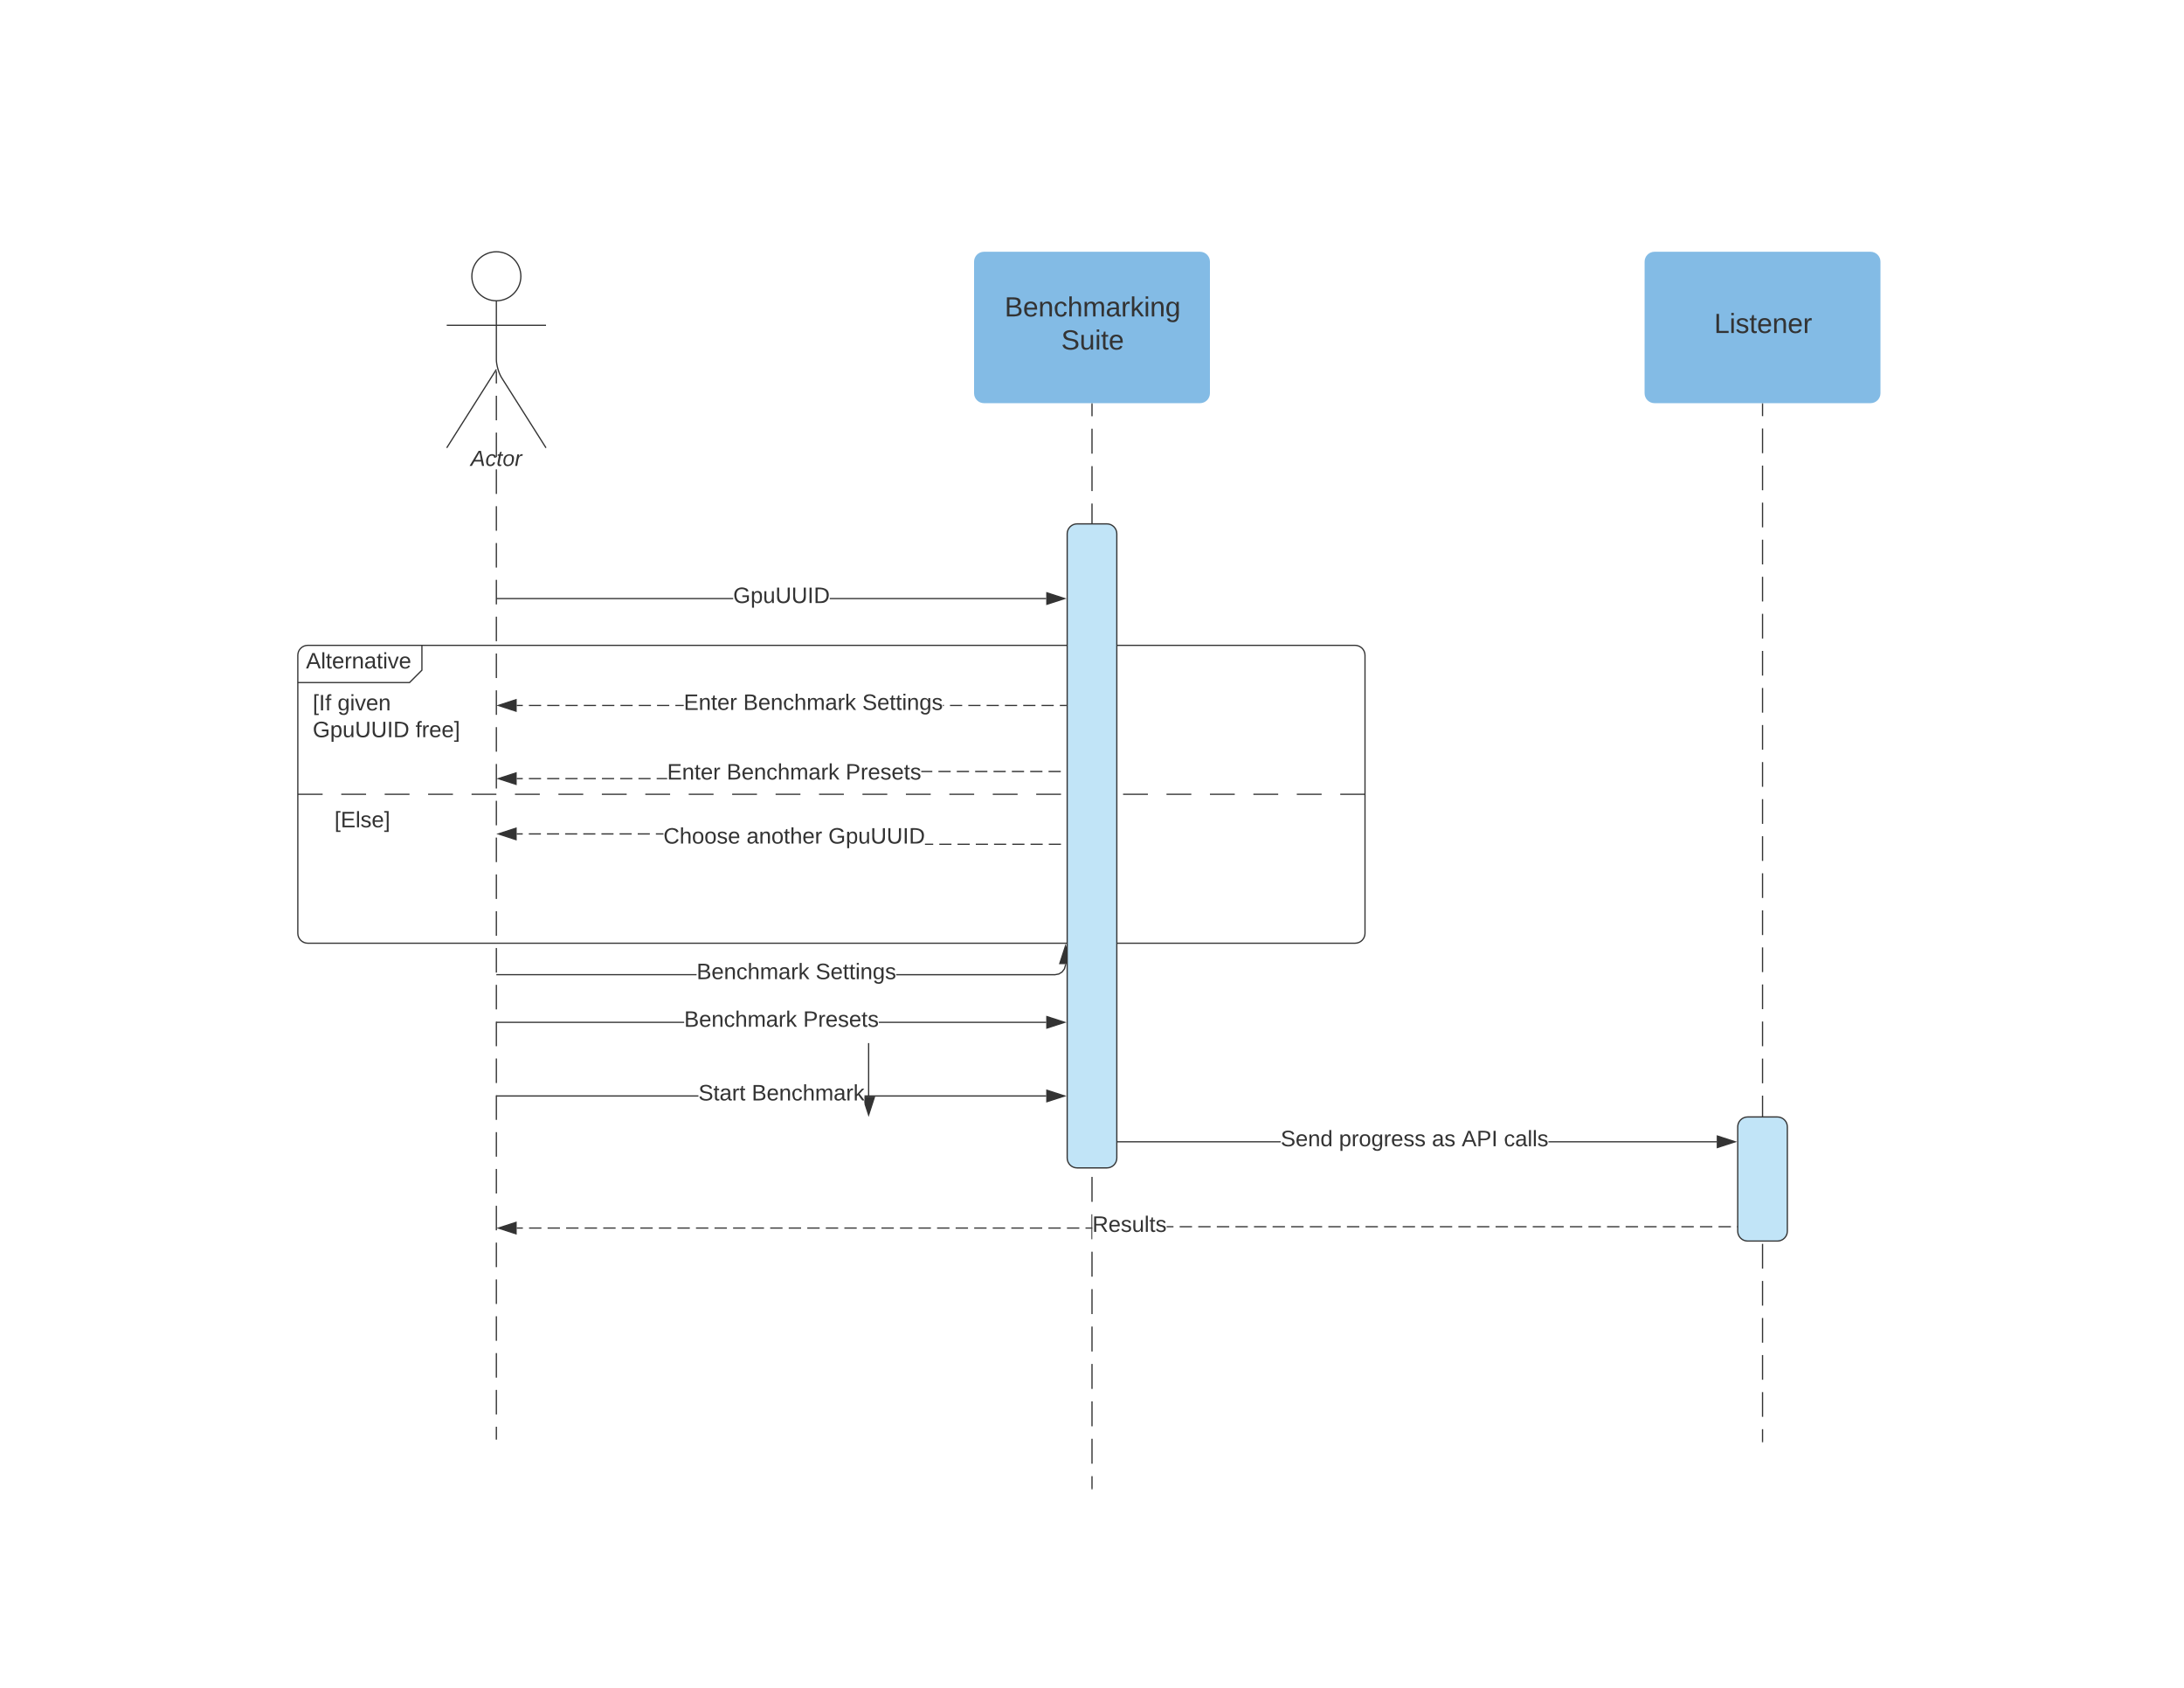 <svg xmlns="http://www.w3.org/2000/svg" xmlns:xlink="http://www.w3.org/1999/xlink" xmlns:lucid="lucid" width="1760" height="1360"><g transform="translate(0 0)" lucid:page-tab-id="0_0"><path d="M0 0h1760v1360H0z" fill="#fff"/><path d="M880.5 1199.5h-1v-10.05h1zm0-20.1h-1v-20.1h1zm0-30.14h-1v-20.1h1zm0-30.14h-1v-20.1h1zm0-30.14h-1v-20.1h1zm0-30.15h-1v-20.1h1zm0-30.14h-1v-20.1h1zm-.27-30.15h-.73v-20.1h.73zm.27-30.14h-1v-20.1h1zm0-30.14h-1v-20.1h1zm0-30.14h-1v-20.1h1zm0-30.14h-1v-20.1h1zm0-30.14h-1v-20.1h1zm0-30.15h-1v-20.1h1zm0-30.15h-1v-20.1h1zm0-30.14h-1v-20.1h1zm0-30.13h-1v-20.1h1zm0-30.15h-1v-20.1h1zm0-30.14h-1v-20.1h1zm0-30.14h-1v-20.1h1zm0-30.15h-1v-20.1h1zm0-30.15h-1v-20.1h1zm0-30.14h-1v-20.1h1zm0-30.13h-1v-20.1h1zm0-30.15h-1v-20.1h1zm0-30.14h-1v-20.1h1zm0-30.14h-1v-20.1h1zm0-30.14h-1v-20.1h1zm0-30.15h-1v-20.1h1zm0-30.14h-1v-10.04h1z" fill="#333"/><path d="M880.5 325.38h-1v-.52h1zM880.5 1200h-1v-.5h1z" fill="#333"/><path d="M1420.36 325.36v9.96m0 9.95v19.9m0 9.97v19.9m0 9.97v19.92m0 9.95v19.9m0 9.97v19.9m0 9.96v19.9m0 9.97v19.9m0 9.96v19.9m0 9.97v19.9m0 9.97v19.9m0 9.96v19.9m0 9.97v19.9m0 9.96v19.9m0 9.97v19.91m0 9.95v19.9m0 9.96v19.9m0 9.97v19.9m0 9.96v19.9m0 9.96v19.9m0 9.96v19.9m0 9.97v19.9m0 9.95v19.9m0 9.97v19.9m0 9.97v19.9m0 9.95v19.9m0 9.97v19.9m0 9.96v19.9m0 9.97v9.95" stroke="#333" fill="none"/><path d="M1420.86 325.38h-1v-.52h1z" fill="#333"/><path d="M1420.36 1161.6v.5" stroke="#333" fill="none"/><path d="M784.96 210.86c0-4.42 3.58-8 8-8h174.08c4.42 0 8 3.58 8 8v106c0 4.42-3.58 8-8 8H792.96c-4.42 0-8-3.58-8-8z" stroke="#000" stroke-opacity="0" fill="#83bbe5"/><use xlink:href="#a" transform="matrix(1,0,0,1,792.962,210.863) translate(16.605 44.111)"/><use xlink:href="#b" transform="matrix(1,0,0,1,792.962,210.863) translate(62.222 70.778)"/><path d="M1325.32 210.86c0-4.42 3.58-8 8-8h174.07c4.4 0 8 3.58 8 8v106c0 4.42-3.6 8-8 8H1333.3c-4.42 0-8-3.58-8-8z" stroke="#000" stroke-opacity="0" fill="#83bbe5"/><use xlink:href="#c" transform="matrix(1,0,0,1,1333.318,210.863) translate(48.056 57.444)"/><path d="M419.75 222.6c0 10.92-8.84 19.76-19.75 19.76-10.9 0-19.75-8.84-19.75-19.75 0-10.9 8.84-19.74 19.75-19.74 10.9 0 19.75 8.85 19.75 19.75z" stroke="#333" fill="#fff"/><path d="M400 242.36v47.3c0 4.42 1.92 11.03 4.28 14.76L440 360.86m-40-63.2l-40 63.2m0-98.75h80" stroke="#333" fill="none"/><path d="M360 210.86c0-4.42 3.58-8 8-8h64c4.42 0 8 3.58 8 8v164c0 4.42-3.58 8-8 8h-64c-4.42 0-8-3.58-8-8z" fill="none"/><use xlink:href="#d" transform="matrix(1,0,0,1,280,360.863) translate(99.284 14.556)"/><path d="M400 299.1v9.9m0 9.88v19.78m0 9.9v19.76m0 9.9v19.77m0 9.88v19.78m0 9.9v19.77m0 9.9V487m0 9.9v19.77m0 9.9v19.77m0 9.9V576m0 9.9v19.78m0 9.9v19.77m0 9.9V665m0 9.88v19.78m0 9.9v19.77m0 9.9V754m0 9.9v19.77m0 9.88v19.78m0 9.9v19.77m0 9.9v19.77m0 9.9v19.77m0 9.9v19.77m0 9.9v19.77m0 9.9v19.77m0 9.9v19.77m0 9.9v19.77m0 9.9v19.78m0 9.9v19.77m0 9.9v19.77m0 9.9v9.88M400 1159.5v.5" stroke="#333" fill="none"/><path d="M453.15 117.16c0-4.42 3.58-8 8-8h837.7c4.42 0 8 3.58 8 8V120c0 4.42-3.58 8-8 8h-837.7c-4.42 0-8-3.58-8-8z" stroke="#000" stroke-opacity="0" stroke-width="2" fill="#fff" fill-opacity="0"/><path d="M590.83 482.8H400.5v-1h190.33zm252.3 0H668.66v-1h174.45zM400.5 482.8h-.5v-1h.5zM857.88 482.3l-14.26 4.62v-9.27z" fill="#333"/><path d="M859.5 482.3l-16.38 5.3v-10.64zm-15.38 3.93l12.14-3.94-12.14-3.96z" fill="#333"/><use xlink:href="#e" transform="matrix(1,0,0,1,590.825,471.487) translate(0.005 14.4)"/><path d="M240 528c0-4.42 3.58-8 8-8h84c4.42 0 8 3.58 8 8v4.93c0 3.9-2.24 9.3-5 12.07-2.76 2.76-8.17 5-12.07 5H248c-4.42 0-8-3.58-8-8z" fill="#fff"/><path d="M340 520v20l-10 10h-90" stroke="#333" fill="none"/><path d="M240 528c0-4.42 3.58-8 8-8h844c4.42 0 8 3.58 8 8v224c0 4.42-3.58 8-8 8H248c-4.42 0-8-3.58-8-8zM240 640h20m15 0h20m15 0h20m15 0h20m15 0h20m15 0h20m15 0h20m15 0h20m15 0h20m15 0h20m15 0h20m15 0h20m15 0h20m15 0h20m15 0h20m15 0h20m15 0h20m15 0h20m15 0h20m15 0h20m15 0h20m15 0h20m15 0h20m15 0h20m15 0h20" stroke="#333" fill="none"/><use xlink:href="#f" transform="matrix(1,0,0,1,248,520) translate(-1.425 18.6)"/><use xlink:href="#g" transform="matrix(1,0,0,1,252,558) translate(0 14.4)"/><use xlink:href="#h" transform="matrix(1,0,0,1,252,558) translate(20 14.4)"/><use xlink:href="#i" transform="matrix(1,0,0,1,252,558) translate(0 36)"/><use xlink:href="#j" transform="matrix(1,0,0,1,252,558) translate(82.85 36)"/><use xlink:href="#k" transform="matrix(1,0,0,1,252,648) translate(17.525 18.6)"/><path d="M859 568.92h-4.92v-1H859zm-9.84 0h-9.83v-1h9.83zm-14.75 0h-9.83v-1h9.84zm-14.74 0h-9.84v-1h9.84zm-14.76 0h-9.83v-1h9.83zm-14.75 0h-9.84v-1h9.85zm-14.76 0h-9.84v-1h9.83zm-224.4 0h-6.75v-1H551zm-11.67 0h-9.83v-1h9.83zm-14.75 0h-9.84v-1h9.84zm-14.75 0H500v-1h9.83zm-14.76 0h-9.83v-1h9.83zm-14.75 0h-9.84v-1h9.84zm-14.76 0h-9.83v-1h9.83zm-14.75 0h-9.83v-1h9.84zm-14.74 0h-9.84v-1h9.84zm-14.76 0h-4.92v-1h4.92zm339.34 0h-.84v-1h.84zM859.5 568.92h-.5v-1h.5zM415.88 573.05l-14.26-4.63 14.26-4.64z" fill="#333"/><path d="M416.38 573.74L400 568.42l16.38-5.33zm-13.14-5.32l12.14 3.94v-7.9z" fill="#333"/><use xlink:href="#l" transform="matrix(1,0,0,1,551,557.617) translate(0.005 14.4)"/><use xlink:href="#m" transform="matrix(1,0,0,1,551,557.617) translate(47.955 14.4)"/><use xlink:href="#n" transform="matrix(1,0,0,1,551,557.617) translate(143.855 14.4)"/><path d="M879.5 680.78h-4.9v-1h4.9zm-9.8 0h-9.8v-1h9.8zm-14.7 0h-9.82v-1h9.8zm-14.72 0h-9.8v-1h9.8zm-14.7 0h-9.82v-1h9.8zm-14.72 0h-9.8v-1h9.8zm-14.7 0h-9.8v-1h9.8zm-14.7 0h-9.82v-1h9.8zm-14.72 0h-9.8v-1h9.8zm-14.7 0h-6.66v-1h6.65zm-217.4-8.34h-6.1v-1h6.1zm-10.97 0h-9.75v-1h9.75zm-14.63 0h-9.75v-1h9.74zm-14.63 0h-9.74v-1h9.75zm-14.62 0h-9.75v-1h9.75zm-14.63 0h-9.75v-1h9.75zm-14.63 0h-9.75v-1h9.75zm-14.63 0h-9.76v-1h9.75zm-14.64 0h-4.88v-1h4.88zM880 680.78h-.5v-1h.5zM415.88 676.58l-14.26-4.64 14.26-4.63z" fill="#333"/><path d="M416.38 677.26L400 671.94l16.38-5.32zm-13.14-5.32l12.14 3.95V668z" fill="#333"/><use xlink:href="#o" transform="matrix(1,0,0,1,534.625,665.31) translate(0.005 14.4)"/><use xlink:href="#p" transform="matrix(1,0,0,1,534.625,665.31) translate(66.955 14.4)"/><use xlink:href="#q" transform="matrix(1,0,0,1,534.625,665.31) translate(132.905 14.4)"/><path d="M537.6 627.88h-8.4v-1h8.4zm-13.3 0h-9.8v-1h9.8zm-14.7 0h-9.83v-1h9.82zm-14.73 0h-9.8v-1h9.8zm-14.72 0h-9.8v-1h9.8zm-14.7 0h-9.82v-1h9.8zm-14.73 0h-9.8v-1h9.8zm-14.7 0h-9.83v-1h9.8zm-14.73 0h-4.92v-1h4.9zm458.2-5.75h-4.93v-1h4.93zm-9.86 0h-9.86v-1h9.86zm-14.8 0H845v-1h9.85zm-14.78 0h-9.86v-1h9.86zm-14.8 0h-9.85v-1h9.87zm-14.78 0h-9.85v-1h9.85zm-14.78 0h-9.86v-1h9.86zm-14.8 0h-9.85v-1h9.86zm-14.78 0h-9.86v-1h9.86zm-14.8 0h-8.92v-1h8.93zM880 622.13h-.5v-1h.5zM415.88 632.02l-14.26-4.64 14.26-4.63z" fill="#333"/><path d="M416.38 632.7L400 627.4l16.38-5.32zm-13.14-5.32l12.14 3.95v-7.9z" fill="#333"/><use xlink:href="#l" transform="matrix(1,0,0,1,537.6,613.707) translate(0.005 14.4)"/><use xlink:href="#m" transform="matrix(1,0,0,1,537.6,613.707) translate(47.955 14.4)"/><use xlink:href="#r" transform="matrix(1,0,0,1,537.6,613.707) translate(143.855 14.4)"/><path d="M561.34 785.87H400.5v-1h160.84zm297.83-8.96l-.04.86-.9 3.17-1.97 2.58-2.76 1.75-3.27.62H722.2v-1h127.94l2.98-.57 2.45-1.54 1.74-2.3.83-2.87.04-.74zM400.5 785.87h-.5v-1h.5zM863.3 776.38h-9.27l4.64-14.26z" fill="#333"/><path d="M864 776.88h-10.66l5.33-16.38zm-9.28-1h7.9l-3.95-12.14z" fill="#333"/><use xlink:href="#s" transform="matrix(1,0,0,1,561.342,774.568) translate(0.005 14.4)"/><use xlink:href="#n" transform="matrix(1,0,0,1,561.342,774.568) translate(95.905 14.4)"/><path d="M551.33 824.26H400.5v-1h150.83zm291.8 0H708.16v-1h134.95zM400.5 824.26h-.5v-1h.5zM857.88 823.76l-14.26 4.63v-9.28z" fill="#333"/><path d="M859.5 823.76l-16.38 5.32v-10.65zm-15.38 3.94l12.14-3.94-12.14-3.95z" fill="#333"/><use xlink:href="#s" transform="matrix(1,0,0,1,551.325,812.956) translate(0.005 14.4)"/><use xlink:href="#r" transform="matrix(1,0,0,1,551.325,812.956) translate(95.905 14.4)"/><path d="M562.83 883.6H400.5v-1h162.33zm280.3 0H696.66v-1h146.45zM400.5 883.6h-.5v-1h.5zM857.88 883.1l-14.26 4.62v-9.27z" fill="#333"/><path d="M859.5 883.1l-16.38 5.3v-10.63zm-15.38 3.94l12.14-3.95-12.14-3.96z" fill="#333"/><use xlink:href="#t" transform="matrix(1,0,0,1,562.825,872.29) translate(0.005 14.4)"/><use xlink:href="#u" transform="matrix(1,0,0,1,562.825,872.29) translate(42.955 14.4)"/><path d="M1032.03 920.5H880.5v-1h151.53zm351.44 0h-135.64v-1h135.64zM880.5 920.5h-.5v-1h.5zM1398.24 920l-14.27 4.63v-9.27z" fill="#333"/><path d="M1399.86 920l-16.4 5.32v-10.64zm-15.4 3.95l12.16-3.95-12.15-3.95z" fill="#333"/><g><use xlink:href="#v" transform="matrix(1,0,0,1,1032.028,909.199) translate(0.005 14.4)"/><use xlink:href="#w" transform="matrix(1,0,0,1,1032.028,909.199) translate(47.005 14.4)"/><use xlink:href="#x" transform="matrix(1,0,0,1,1032.028,909.199) translate(121.905 14.4)"/><use xlink:href="#y" transform="matrix(1,0,0,1,1032.028,909.199) translate(145.905 14.4)"/><use xlink:href="#z" transform="matrix(1,0,0,1,1032.028,909.199) translate(179.905 14.4)"/></g><path d="M880.23 990.03h-5.47v-1h5.47zm-10.46 0h-9.96v-1h9.97zm-14.94 0h-9.97v-1h9.97zm-14.95 0h-9.97v-1h9.98zm-14.95 0h-9.96v-1h9.96zm-14.94 0H800v-1H810zm-14.96 0h-9.97v-1h9.97zm-14.95 0h-9.97v-1h9.96zm-14.96 0h-9.96v-1h9.96zm-14.94 0h-9.97v-1h9.97zm-14.95 0h-9.96v-1h9.95zm-14.95 0h-9.96v-1h9.96zm-14.94 0h-9.97v-1h9.96zm-14.95 0h-9.95v-1h9.96zm-14.94 0h-9.96v-1h9.96zm-14.94 0h-9.97v-1h9.97zm-14.95 0h-9.96v-1h9.97zm-14.95 0h-9.96v-1h9.96zm-14.94 0h-9.97v-1h9.98zm-14.95 0h-9.97v-1h9.97zm-14.95 0h-9.96v-1h9.96zm-14.94 0h-9.97v-1h9.97zm-14.95 0h-9.98v-1h9.97zm-14.96 0h-9.96v-1h9.96zm-14.95 0h-9.97v-1H526zm-14.95 0h-9.97v-1h9.97zm-14.95 0h-9.96v-1h9.96zm-14.95 0h-9.96v-1h9.95zm-14.94 0h-9.96v-1h9.97zm-14.94 0h-9.96v-1h9.96zm-14.95 0h-9.95v-1h9.96zm-14.93 0h-5v-1h5zm998.5-1.1h-5v-1h5zm-10 0h-9.98v-1h9.97zm-14.97 0h-10v-1h10zm-14.98 0h-9.98v-1h9.98zm-14.97 0h-9.98v-1h9.98zm-14.98 0H1340v-1h9.97zm-14.97 0h-9.98v-1h9.98zm-14.97 0h-10v-1h10zm-14.98 0h-9.98v-1h9.98zm-14.97 0h-10v-1h10zm-14.98 0h-9.98v-1h9.98zm-14.97 0h-10v-1h10zm-14.98 0h-9.98v-1h9.98zm-14.97 0h-9.98v-1h9.98zm-14.98 0h-9.98v-1h9.98zm-14.97 0h-9.98v-1h9.98zm-14.97 0h-10v-1h10zm-14.98 0h-9.98v-1h9.98zm-14.97 0h-9.98v-1h10zm-14.97 0h-9.98v-1h9.98zm-14.97 0h-10v-1h10zm-14.98 0h-9.98v-1h9.98zm-14.97 0h-9.97v-1h9.98zm-14.97 0h-9.98v-1h9.98zm-14.97 0h-9.98v-1h9.98zm-14.97 0h-10v-1h10zm-15 0h-9.97v-1h9.98zm-14.96 0h-10v-1h10zm-14.98 0h-9.98v-1h9.98zm-14.97 0h-10v-1h10zm-15 0h-9.97v-1h9.98zm-14.96 0h-9.98v-1h9.98zm-14.98 0h-5.53v-1h5.53z" fill="#333"/><path d="M1420.36 988.94h-.52v-1h.52zM415.88 994.17l-14.26-4.64 14.26-4.63z" fill="#333"/><path d="M416.38 994.86L400 989.53l16.38-5.32zm-13.14-5.33l12.14 3.95v-7.9z" fill="#333"/><g><use xlink:href="#A" transform="matrix(1,0,0,1,880.228,978.189) translate(0.005 14.4)"/></g><path d="M700.5 883.62h-1V841h1zM700.5 841h-1v-.5h1zM700 898.38l-3.33-10.23v-4.03h7.97z" fill="#333"/><path d="M700 900l-3.33-10.23v-3.24l3.33 10.23 3.95-12.14h-7.28v-1h8.65z" fill="#333"/><path d="M860 430.12c0-4.42 3.58-8 8-8h24c4.42 0 8 3.58 8 8v502.94c0 4.42-3.58 8-8 8h-24c-4.42 0-8-3.58-8-8zM1400.36 908c0-4.42 3.58-8 8-8h24c4.4 0 8 3.58 8 8v84c0 4.42-3.6 8-8 8h-24c-4.42 0-8-3.58-8-8z" stroke="#333" fill="#c1e4f7"/><defs><path fill="#333" d="M160-131c35 5 61 23 61 61C221 17 115-2 30 0v-248c76 3 177-17 177 60 0 33-19 50-47 57zm-97-11c50-1 110 9 110-42 0-47-63-36-110-37v79zm0 115c55-2 124 14 124-45 0-56-70-42-124-44v89" id="B"/><path fill="#333" d="M100-194c63 0 86 42 84 106H49c0 40 14 67 53 68 26 1 43-12 49-29l28 8c-11 28-37 45-77 45C44 4 14-33 15-96c1-61 26-98 85-98zm52 81c6-60-76-77-97-28-3 7-6 17-6 28h103" id="C"/><path fill="#333" d="M117-194c89-4 53 116 60 194h-32v-121c0-31-8-49-39-48C34-167 62-67 57 0H25l-1-190h30c1 10-1 24 2 32 11-22 29-35 61-36" id="D"/><path fill="#333" d="M96-169c-40 0-48 33-48 73s9 75 48 75c24 0 41-14 43-38l32 2c-6 37-31 61-74 61-59 0-76-41-82-99-10-93 101-131 147-64 4 7 5 14 7 22l-32 3c-4-21-16-35-41-35" id="E"/><path fill="#333" d="M106-169C34-169 62-67 57 0H25v-261h32l-1 103c12-21 28-36 61-36 89 0 53 116 60 194h-32v-121c2-32-8-49-39-48" id="F"/><path fill="#333" d="M210-169c-67 3-38 105-44 169h-31v-121c0-29-5-50-35-48C34-165 62-65 56 0H25l-1-190h30c1 10-1 24 2 32 10-44 99-50 107 0 11-21 27-35 58-36 85-2 47 119 55 194h-31v-121c0-29-5-49-35-48" id="G"/><path fill="#333" d="M141-36C126-15 110 5 73 4 37 3 15-17 15-53c-1-64 63-63 125-63 3-35-9-54-41-54-24 1-41 7-42 31l-33-3c5-37 33-52 76-52 45 0 72 20 72 64v82c-1 20 7 32 28 27v20c-31 9-61-2-59-35zM48-53c0 20 12 33 32 33 41-3 63-29 60-74-43 2-92-5-92 41" id="H"/><path fill="#333" d="M114-163C36-179 61-72 57 0H25l-1-190h30c1 12-1 29 2 39 6-27 23-49 58-41v29" id="I"/><path fill="#333" d="M143 0L79-87 56-68V0H24v-261h32v163l83-92h37l-77 82L181 0h-38" id="J"/><path fill="#333" d="M24-231v-30h32v30H24zM24 0v-190h32V0H24" id="K"/><path fill="#333" d="M177-190C167-65 218 103 67 71c-23-6-38-20-44-43l32-5c15 47 100 32 89-28v-30C133-14 115 1 83 1 29 1 15-40 15-95c0-56 16-97 71-98 29-1 48 16 59 35 1-10 0-23 2-32h30zM94-22c36 0 50-32 50-73 0-42-14-75-50-75-39 0-46 34-46 75s6 73 46 73" id="L"/><g id="a"><use transform="matrix(0.062,0,0,0.062,0,0)" xlink:href="#B"/><use transform="matrix(0.062,0,0,0.062,14.815,0)" xlink:href="#C"/><use transform="matrix(0.062,0,0,0.062,27.16,0)" xlink:href="#D"/><use transform="matrix(0.062,0,0,0.062,39.506,0)" xlink:href="#E"/><use transform="matrix(0.062,0,0,0.062,50.617,0)" xlink:href="#F"/><use transform="matrix(0.062,0,0,0.062,62.963,0)" xlink:href="#G"/><use transform="matrix(0.062,0,0,0.062,81.42,0)" xlink:href="#H"/><use transform="matrix(0.062,0,0,0.062,93.765,0)" xlink:href="#I"/><use transform="matrix(0.062,0,0,0.062,101.111,0)" xlink:href="#J"/><use transform="matrix(0.062,0,0,0.062,112.222,0)" xlink:href="#K"/><use transform="matrix(0.062,0,0,0.062,117.099,0)" xlink:href="#D"/><use transform="matrix(0.062,0,0,0.062,129.444,0)" xlink:href="#L"/></g><path fill="#333" d="M185-189c-5-48-123-54-124 2 14 75 158 14 163 119 3 78-121 87-175 55-17-10-28-26-33-46l33-7c5 56 141 63 141-1 0-78-155-14-162-118-5-82 145-84 179-34 5 7 8 16 11 25" id="M"/><path fill="#333" d="M84 4C-5 8 30-112 23-190h32v120c0 31 7 50 39 49 72-2 45-101 50-169h31l1 190h-30c-1-10 1-25-2-33-11 22-28 36-60 37" id="N"/><path fill="#333" d="M59-47c-2 24 18 29 38 22v24C64 9 27 4 27-40v-127H5v-23h24l9-43h21v43h35v23H59v120" id="O"/><g id="b"><use transform="matrix(0.062,0,0,0.062,0,0)" xlink:href="#M"/><use transform="matrix(0.062,0,0,0.062,14.815,0)" xlink:href="#N"/><use transform="matrix(0.062,0,0,0.062,27.16,0)" xlink:href="#K"/><use transform="matrix(0.062,0,0,0.062,32.037,0)" xlink:href="#O"/><use transform="matrix(0.062,0,0,0.062,38.21,0)" xlink:href="#C"/></g><path fill="#333" d="M30 0v-248h33v221h125V0H30" id="P"/><path fill="#333" d="M135-143c-3-34-86-38-87 0 15 53 115 12 119 90S17 21 10-45l28-5c4 36 97 45 98 0-10-56-113-15-118-90-4-57 82-63 122-42 12 7 21 19 24 35" id="Q"/><g id="c"><use transform="matrix(0.062,0,0,0.062,0,0)" xlink:href="#P"/><use transform="matrix(0.062,0,0,0.062,12.346,0)" xlink:href="#K"/><use transform="matrix(0.062,0,0,0.062,17.222,0)" xlink:href="#Q"/><use transform="matrix(0.062,0,0,0.062,28.333,0)" xlink:href="#O"/><use transform="matrix(0.062,0,0,0.062,34.506,0)" xlink:href="#C"/><use transform="matrix(0.062,0,0,0.062,46.852,0)" xlink:href="#D"/><use transform="matrix(0.062,0,0,0.062,59.198,0)" xlink:href="#C"/><use transform="matrix(0.062,0,0,0.062,71.543,0)" xlink:href="#I"/></g><path fill="#333" d="M187 0l-14-72H61L19 0h-37l149-248h38L221 0h-34zm-19-99l-22-123L76-99h92" id="R"/><path fill="#333" d="M44-68c0 29 11 47 38 47 30 0 42-19 51-41l28 9C148-21 126 4 82 4 31 4 10-29 12-85c3-77 74-140 146-93 12 8 15 23 18 40l-31 5c-1-22-13-36-36-36-52 0-65 49-65 101" id="S"/><path fill="#333" d="M51-54c-9 22 5 41 31 30L79-1C43 14 10-4 19-52l22-115H19l5-23h22l19-43h21l-9 43h35l-4 23H73" id="T"/><path fill="#333" d="M30-147c31-64 166-65 159 27C183-49 158 1 86 4 9 8 1-88 30-147zM88-20c53 0 68-48 68-100 0-31-11-51-44-50-52 1-68 46-68 97 0 32 13 53 44 53" id="U"/><path fill="#333" d="M66-151c12-25 30-51 66-40l-6 26C45-176 58-65 38 0H6l36-190h30" id="V"/><g id="d"><use transform="matrix(0.049,0,0,0.049,0,0)" xlink:href="#R"/><use transform="matrix(0.049,0,0,0.049,11.852,0)" xlink:href="#S"/><use transform="matrix(0.049,0,0,0.049,20.741,0)" xlink:href="#T"/><use transform="matrix(0.049,0,0,0.049,25.679,0)" xlink:href="#U"/><use transform="matrix(0.049,0,0,0.049,35.556,0)" xlink:href="#V"/></g><path fill="#333" d="M143 4C61 4 22-44 18-125c-5-107 100-154 193-111 17 8 29 25 37 43l-32 9c-13-25-37-40-76-40-61 0-88 39-88 99 0 61 29 100 91 101 35 0 62-11 79-27v-45h-74v-28h105v86C228-13 192 4 143 4" id="W"/><path fill="#333" d="M115-194c55 1 70 41 70 98S169 2 115 4C84 4 66-9 55-30l1 105H24l-1-265h31l2 30c10-21 28-34 59-34zm-8 174c40 0 45-34 45-75s-6-73-45-74c-42 0-51 32-51 76 0 43 10 73 51 73" id="X"/><path fill="#333" d="M232-93c-1 65-40 97-104 97C67 4 28-28 28-90v-158h33c8 89-33 224 67 224 102 0 64-133 71-224h33v155" id="Y"/><path fill="#333" d="M33 0v-248h34V0H33" id="Z"/><path fill="#333" d="M30-248c118-7 216 8 213 122C240-48 200 0 122 0H30v-248zM63-27c89 8 146-16 146-99s-60-101-146-95v194" id="aa"/><g id="e"><use transform="matrix(0.05,0,0,0.05,0,0)" xlink:href="#W"/><use transform="matrix(0.05,0,0,0.05,14,0)" xlink:href="#X"/><use transform="matrix(0.05,0,0,0.05,24,0)" xlink:href="#N"/><use transform="matrix(0.05,0,0,0.05,34,0)" xlink:href="#Y"/><use transform="matrix(0.05,0,0,0.05,46.95,0)" xlink:href="#Y"/><use transform="matrix(0.05,0,0,0.05,59.9,0)" xlink:href="#Z"/><use transform="matrix(0.05,0,0,0.05,64.9,0)" xlink:href="#aa"/></g><path fill="#333" d="M205 0l-28-72H64L36 0H1l101-248h38L239 0h-34zm-38-99l-47-123c-12 45-31 82-46 123h93" id="ab"/><path fill="#333" d="M24 0v-261h32V0H24" id="ac"/><path fill="#333" d="M108 0H70L1-190h34L89-25l56-165h34" id="ad"/><g id="f"><use transform="matrix(0.05,0,0,0.05,0,0)" xlink:href="#ab"/><use transform="matrix(0.05,0,0,0.05,12,0)" xlink:href="#ac"/><use transform="matrix(0.05,0,0,0.05,15.95,0)" xlink:href="#O"/><use transform="matrix(0.05,0,0,0.05,20.95,0)" xlink:href="#C"/><use transform="matrix(0.05,0,0,0.05,30.95,0)" xlink:href="#I"/><use transform="matrix(0.05,0,0,0.05,36.9,0)" xlink:href="#D"/><use transform="matrix(0.05,0,0,0.05,46.9,0)" xlink:href="#H"/><use transform="matrix(0.05,0,0,0.05,56.9,0)" xlink:href="#O"/><use transform="matrix(0.05,0,0,0.05,61.9,0)" xlink:href="#K"/><use transform="matrix(0.05,0,0,0.05,65.85,0)" xlink:href="#ad"/><use transform="matrix(0.05,0,0,0.05,74.85,0)" xlink:href="#C"/></g><path fill="#333" d="M26 75v-336h71v23H56V52h41v23H26" id="ae"/><path fill="#333" d="M101-234c-31-9-42 10-38 44h38v23H63V0H32v-167H5v-23h27c-7-52 17-82 69-68v24" id="af"/><g id="g"><use transform="matrix(0.05,0,0,0.05,0,0)" xlink:href="#ae"/><use transform="matrix(0.05,0,0,0.05,5,0)" xlink:href="#Z"/><use transform="matrix(0.05,0,0,0.05,10,0)" xlink:href="#af"/></g><g id="h"><use transform="matrix(0.05,0,0,0.05,0,0)" xlink:href="#L"/><use transform="matrix(0.05,0,0,0.05,10,0)" xlink:href="#K"/><use transform="matrix(0.05,0,0,0.05,13.95,0)" xlink:href="#ad"/><use transform="matrix(0.05,0,0,0.05,22.95,0)" xlink:href="#C"/><use transform="matrix(0.05,0,0,0.05,32.95,0)" xlink:href="#D"/></g><g id="i"><use transform="matrix(0.05,0,0,0.05,0,0)" xlink:href="#W"/><use transform="matrix(0.05,0,0,0.05,14,0)" xlink:href="#X"/><use transform="matrix(0.05,0,0,0.05,24,0)" xlink:href="#N"/><use transform="matrix(0.05,0,0,0.05,34,0)" xlink:href="#Y"/><use transform="matrix(0.05,0,0,0.05,46.95,0)" xlink:href="#Y"/><use transform="matrix(0.05,0,0,0.05,59.9,0)" xlink:href="#Z"/><use transform="matrix(0.05,0,0,0.05,64.9,0)" xlink:href="#aa"/></g><path fill="#333" d="M3 75V52h41v-290H3v-23h71V75H3" id="ag"/><g id="j"><use transform="matrix(0.05,0,0,0.05,0,0)" xlink:href="#af"/><use transform="matrix(0.05,0,0,0.05,5,0)" xlink:href="#I"/><use transform="matrix(0.05,0,0,0.05,10.95,0)" xlink:href="#C"/><use transform="matrix(0.05,0,0,0.05,20.95,0)" xlink:href="#C"/><use transform="matrix(0.05,0,0,0.05,30.95,0)" xlink:href="#ag"/></g><path fill="#333" d="M30 0v-248h187v28H63v79h144v27H63v87h162V0H30" id="ah"/><g id="k"><use transform="matrix(0.05,0,0,0.05,0,0)" xlink:href="#ae"/><use transform="matrix(0.05,0,0,0.05,5,0)" xlink:href="#ah"/><use transform="matrix(0.05,0,0,0.05,17,0)" xlink:href="#ac"/><use transform="matrix(0.05,0,0,0.05,20.95,0)" xlink:href="#Q"/><use transform="matrix(0.05,0,0,0.05,29.95,0)" xlink:href="#C"/><use transform="matrix(0.05,0,0,0.05,39.95,0)" xlink:href="#ag"/></g><g id="l"><use transform="matrix(0.05,0,0,0.05,0,0)" xlink:href="#ah"/><use transform="matrix(0.05,0,0,0.05,12,0)" xlink:href="#D"/><use transform="matrix(0.05,0,0,0.05,22,0)" xlink:href="#O"/><use transform="matrix(0.05,0,0,0.05,27,0)" xlink:href="#C"/><use transform="matrix(0.05,0,0,0.05,37,0)" xlink:href="#I"/></g><g id="m"><use transform="matrix(0.05,0,0,0.05,0,0)" xlink:href="#B"/><use transform="matrix(0.05,0,0,0.05,12,0)" xlink:href="#C"/><use transform="matrix(0.05,0,0,0.05,22,0)" xlink:href="#D"/><use transform="matrix(0.05,0,0,0.05,32,0)" xlink:href="#E"/><use transform="matrix(0.05,0,0,0.05,41,0)" xlink:href="#F"/><use transform="matrix(0.05,0,0,0.05,51,0)" xlink:href="#G"/><use transform="matrix(0.05,0,0,0.05,65.95,0)" xlink:href="#H"/><use transform="matrix(0.05,0,0,0.05,75.95,0)" xlink:href="#I"/><use transform="matrix(0.05,0,0,0.05,81.9,0)" xlink:href="#J"/></g><g id="n"><use transform="matrix(0.05,0,0,0.05,0,0)" xlink:href="#M"/><use transform="matrix(0.05,0,0,0.05,12,0)" xlink:href="#C"/><use transform="matrix(0.05,0,0,0.05,22,0)" xlink:href="#O"/><use transform="matrix(0.05,0,0,0.05,27,0)" xlink:href="#O"/><use transform="matrix(0.05,0,0,0.05,32,0)" xlink:href="#K"/><use transform="matrix(0.05,0,0,0.05,35.95,0)" xlink:href="#D"/><use transform="matrix(0.05,0,0,0.05,45.95,0)" xlink:href="#L"/><use transform="matrix(0.05,0,0,0.05,55.95,0)" xlink:href="#Q"/></g><path fill="#333" d="M212-179c-10-28-35-45-73-45-59 0-87 40-87 99 0 60 29 101 89 101 43 0 62-24 78-52l27 14C228-24 195 4 139 4 59 4 22-46 18-125c-6-104 99-153 187-111 19 9 31 26 39 46" id="ai"/><path fill="#333" d="M100-194c62-1 85 37 85 99 1 63-27 99-86 99S16-35 15-95c0-66 28-99 85-99zM99-20c44 1 53-31 53-75 0-43-8-75-51-75s-53 32-53 75 10 74 51 75" id="aj"/><g id="o"><use transform="matrix(0.05,0,0,0.05,0,0)" xlink:href="#ai"/><use transform="matrix(0.05,0,0,0.05,12.95,0)" xlink:href="#F"/><use transform="matrix(0.05,0,0,0.05,22.95,0)" xlink:href="#aj"/><use transform="matrix(0.05,0,0,0.05,32.95,0)" xlink:href="#aj"/><use transform="matrix(0.05,0,0,0.05,42.95,0)" xlink:href="#Q"/><use transform="matrix(0.05,0,0,0.05,51.95,0)" xlink:href="#C"/></g><g id="p"><use transform="matrix(0.05,0,0,0.05,0,0)" xlink:href="#H"/><use transform="matrix(0.05,0,0,0.05,10,0)" xlink:href="#D"/><use transform="matrix(0.05,0,0,0.05,20,0)" xlink:href="#aj"/><use transform="matrix(0.05,0,0,0.05,30,0)" xlink:href="#O"/><use transform="matrix(0.05,0,0,0.05,35,0)" xlink:href="#F"/><use transform="matrix(0.05,0,0,0.05,45,0)" xlink:href="#C"/><use transform="matrix(0.05,0,0,0.05,55,0)" xlink:href="#I"/></g><g id="q"><use transform="matrix(0.05,0,0,0.05,0,0)" xlink:href="#W"/><use transform="matrix(0.05,0,0,0.05,14,0)" xlink:href="#X"/><use transform="matrix(0.05,0,0,0.05,24,0)" xlink:href="#N"/><use transform="matrix(0.05,0,0,0.05,34,0)" xlink:href="#Y"/><use transform="matrix(0.05,0,0,0.05,46.95,0)" xlink:href="#Y"/><use transform="matrix(0.05,0,0,0.05,59.9,0)" xlink:href="#Z"/><use transform="matrix(0.05,0,0,0.05,64.9,0)" xlink:href="#aa"/></g><path fill="#333" d="M30-248c87 1 191-15 191 75 0 78-77 80-158 76V0H30v-248zm33 125c57 0 124 11 124-50 0-59-68-47-124-48v98" id="ak"/><g id="r"><use transform="matrix(0.05,0,0,0.05,0,0)" xlink:href="#ak"/><use transform="matrix(0.05,0,0,0.05,12,0)" xlink:href="#I"/><use transform="matrix(0.05,0,0,0.05,17.95,0)" xlink:href="#C"/><use transform="matrix(0.05,0,0,0.05,27.95,0)" xlink:href="#Q"/><use transform="matrix(0.05,0,0,0.05,36.95,0)" xlink:href="#C"/><use transform="matrix(0.05,0,0,0.05,46.95,0)" xlink:href="#O"/><use transform="matrix(0.05,0,0,0.05,51.95,0)" xlink:href="#Q"/></g><g id="s"><use transform="matrix(0.05,0,0,0.05,0,0)" xlink:href="#B"/><use transform="matrix(0.05,0,0,0.05,12,0)" xlink:href="#C"/><use transform="matrix(0.05,0,0,0.05,22,0)" xlink:href="#D"/><use transform="matrix(0.05,0,0,0.05,32,0)" xlink:href="#E"/><use transform="matrix(0.05,0,0,0.05,41,0)" xlink:href="#F"/><use transform="matrix(0.05,0,0,0.05,51,0)" xlink:href="#G"/><use transform="matrix(0.05,0,0,0.05,65.95,0)" xlink:href="#H"/><use transform="matrix(0.05,0,0,0.05,75.95,0)" xlink:href="#I"/><use transform="matrix(0.05,0,0,0.05,81.9,0)" xlink:href="#J"/></g><g id="t"><use transform="matrix(0.05,0,0,0.05,0,0)" xlink:href="#M"/><use transform="matrix(0.05,0,0,0.05,12,0)" xlink:href="#O"/><use transform="matrix(0.05,0,0,0.05,17,0)" xlink:href="#H"/><use transform="matrix(0.05,0,0,0.05,27,0)" xlink:href="#I"/><use transform="matrix(0.05,0,0,0.05,32.95,0)" xlink:href="#O"/></g><g id="u"><use transform="matrix(0.05,0,0,0.05,0,0)" xlink:href="#B"/><use transform="matrix(0.05,0,0,0.05,12,0)" xlink:href="#C"/><use transform="matrix(0.05,0,0,0.05,22,0)" xlink:href="#D"/><use transform="matrix(0.05,0,0,0.05,32,0)" xlink:href="#E"/><use transform="matrix(0.05,0,0,0.05,41,0)" xlink:href="#F"/><use transform="matrix(0.05,0,0,0.05,51,0)" xlink:href="#G"/><use transform="matrix(0.05,0,0,0.05,65.95,0)" xlink:href="#H"/><use transform="matrix(0.05,0,0,0.05,75.95,0)" xlink:href="#I"/><use transform="matrix(0.05,0,0,0.05,81.9,0)" xlink:href="#J"/></g><path fill="#333" d="M85-194c31 0 48 13 60 33l-1-100h32l1 261h-30c-2-10 0-23-3-31C134-8 116 4 85 4 32 4 16-35 15-94c0-66 23-100 70-100zm9 24c-40 0-46 34-46 75 0 40 6 74 45 74 42 0 51-32 51-76 0-42-9-74-50-73" id="al"/><g id="v"><use transform="matrix(0.05,0,0,0.05,0,0)" xlink:href="#M"/><use transform="matrix(0.05,0,0,0.05,12,0)" xlink:href="#C"/><use transform="matrix(0.05,0,0,0.05,22,0)" xlink:href="#D"/><use transform="matrix(0.05,0,0,0.05,32,0)" xlink:href="#al"/></g><g id="w"><use transform="matrix(0.05,0,0,0.05,0,0)" xlink:href="#X"/><use transform="matrix(0.05,0,0,0.05,10,0)" xlink:href="#I"/><use transform="matrix(0.05,0,0,0.05,15.95,0)" xlink:href="#aj"/><use transform="matrix(0.05,0,0,0.05,25.95,0)" xlink:href="#L"/><use transform="matrix(0.05,0,0,0.05,35.95,0)" xlink:href="#I"/><use transform="matrix(0.05,0,0,0.05,41.9,0)" xlink:href="#C"/><use transform="matrix(0.05,0,0,0.05,51.9,0)" xlink:href="#Q"/><use transform="matrix(0.05,0,0,0.05,60.9,0)" xlink:href="#Q"/></g><g id="x"><use transform="matrix(0.05,0,0,0.05,0,0)" xlink:href="#H"/><use transform="matrix(0.05,0,0,0.05,10,0)" xlink:href="#Q"/></g><g id="y"><use transform="matrix(0.05,0,0,0.05,0,0)" xlink:href="#ab"/><use transform="matrix(0.05,0,0,0.05,12,0)" xlink:href="#ak"/><use transform="matrix(0.05,0,0,0.05,24,0)" xlink:href="#Z"/></g><g id="z"><use transform="matrix(0.05,0,0,0.05,0,0)" xlink:href="#E"/><use transform="matrix(0.05,0,0,0.05,9,0)" xlink:href="#H"/><use transform="matrix(0.05,0,0,0.05,19,0)" xlink:href="#ac"/><use transform="matrix(0.05,0,0,0.05,22.95,0)" xlink:href="#ac"/><use transform="matrix(0.05,0,0,0.05,26.9,0)" xlink:href="#Q"/></g><path fill="#333" d="M233-177c-1 41-23 64-60 70L243 0h-38l-65-103H63V0H30v-248c88 3 205-21 203 71zM63-129c60-2 137 13 137-47 0-61-80-42-137-45v92" id="am"/><g id="A"><use transform="matrix(0.05,0,0,0.05,0,0)" xlink:href="#am"/><use transform="matrix(0.05,0,0,0.05,12.95,0)" xlink:href="#C"/><use transform="matrix(0.05,0,0,0.05,22.95,0)" xlink:href="#Q"/><use transform="matrix(0.05,0,0,0.05,31.95,0)" xlink:href="#N"/><use transform="matrix(0.05,0,0,0.05,41.95,0)" xlink:href="#ac"/><use transform="matrix(0.05,0,0,0.05,45.9,0)" xlink:href="#O"/><use transform="matrix(0.05,0,0,0.05,50.9,0)" xlink:href="#Q"/></g></defs></g></svg>